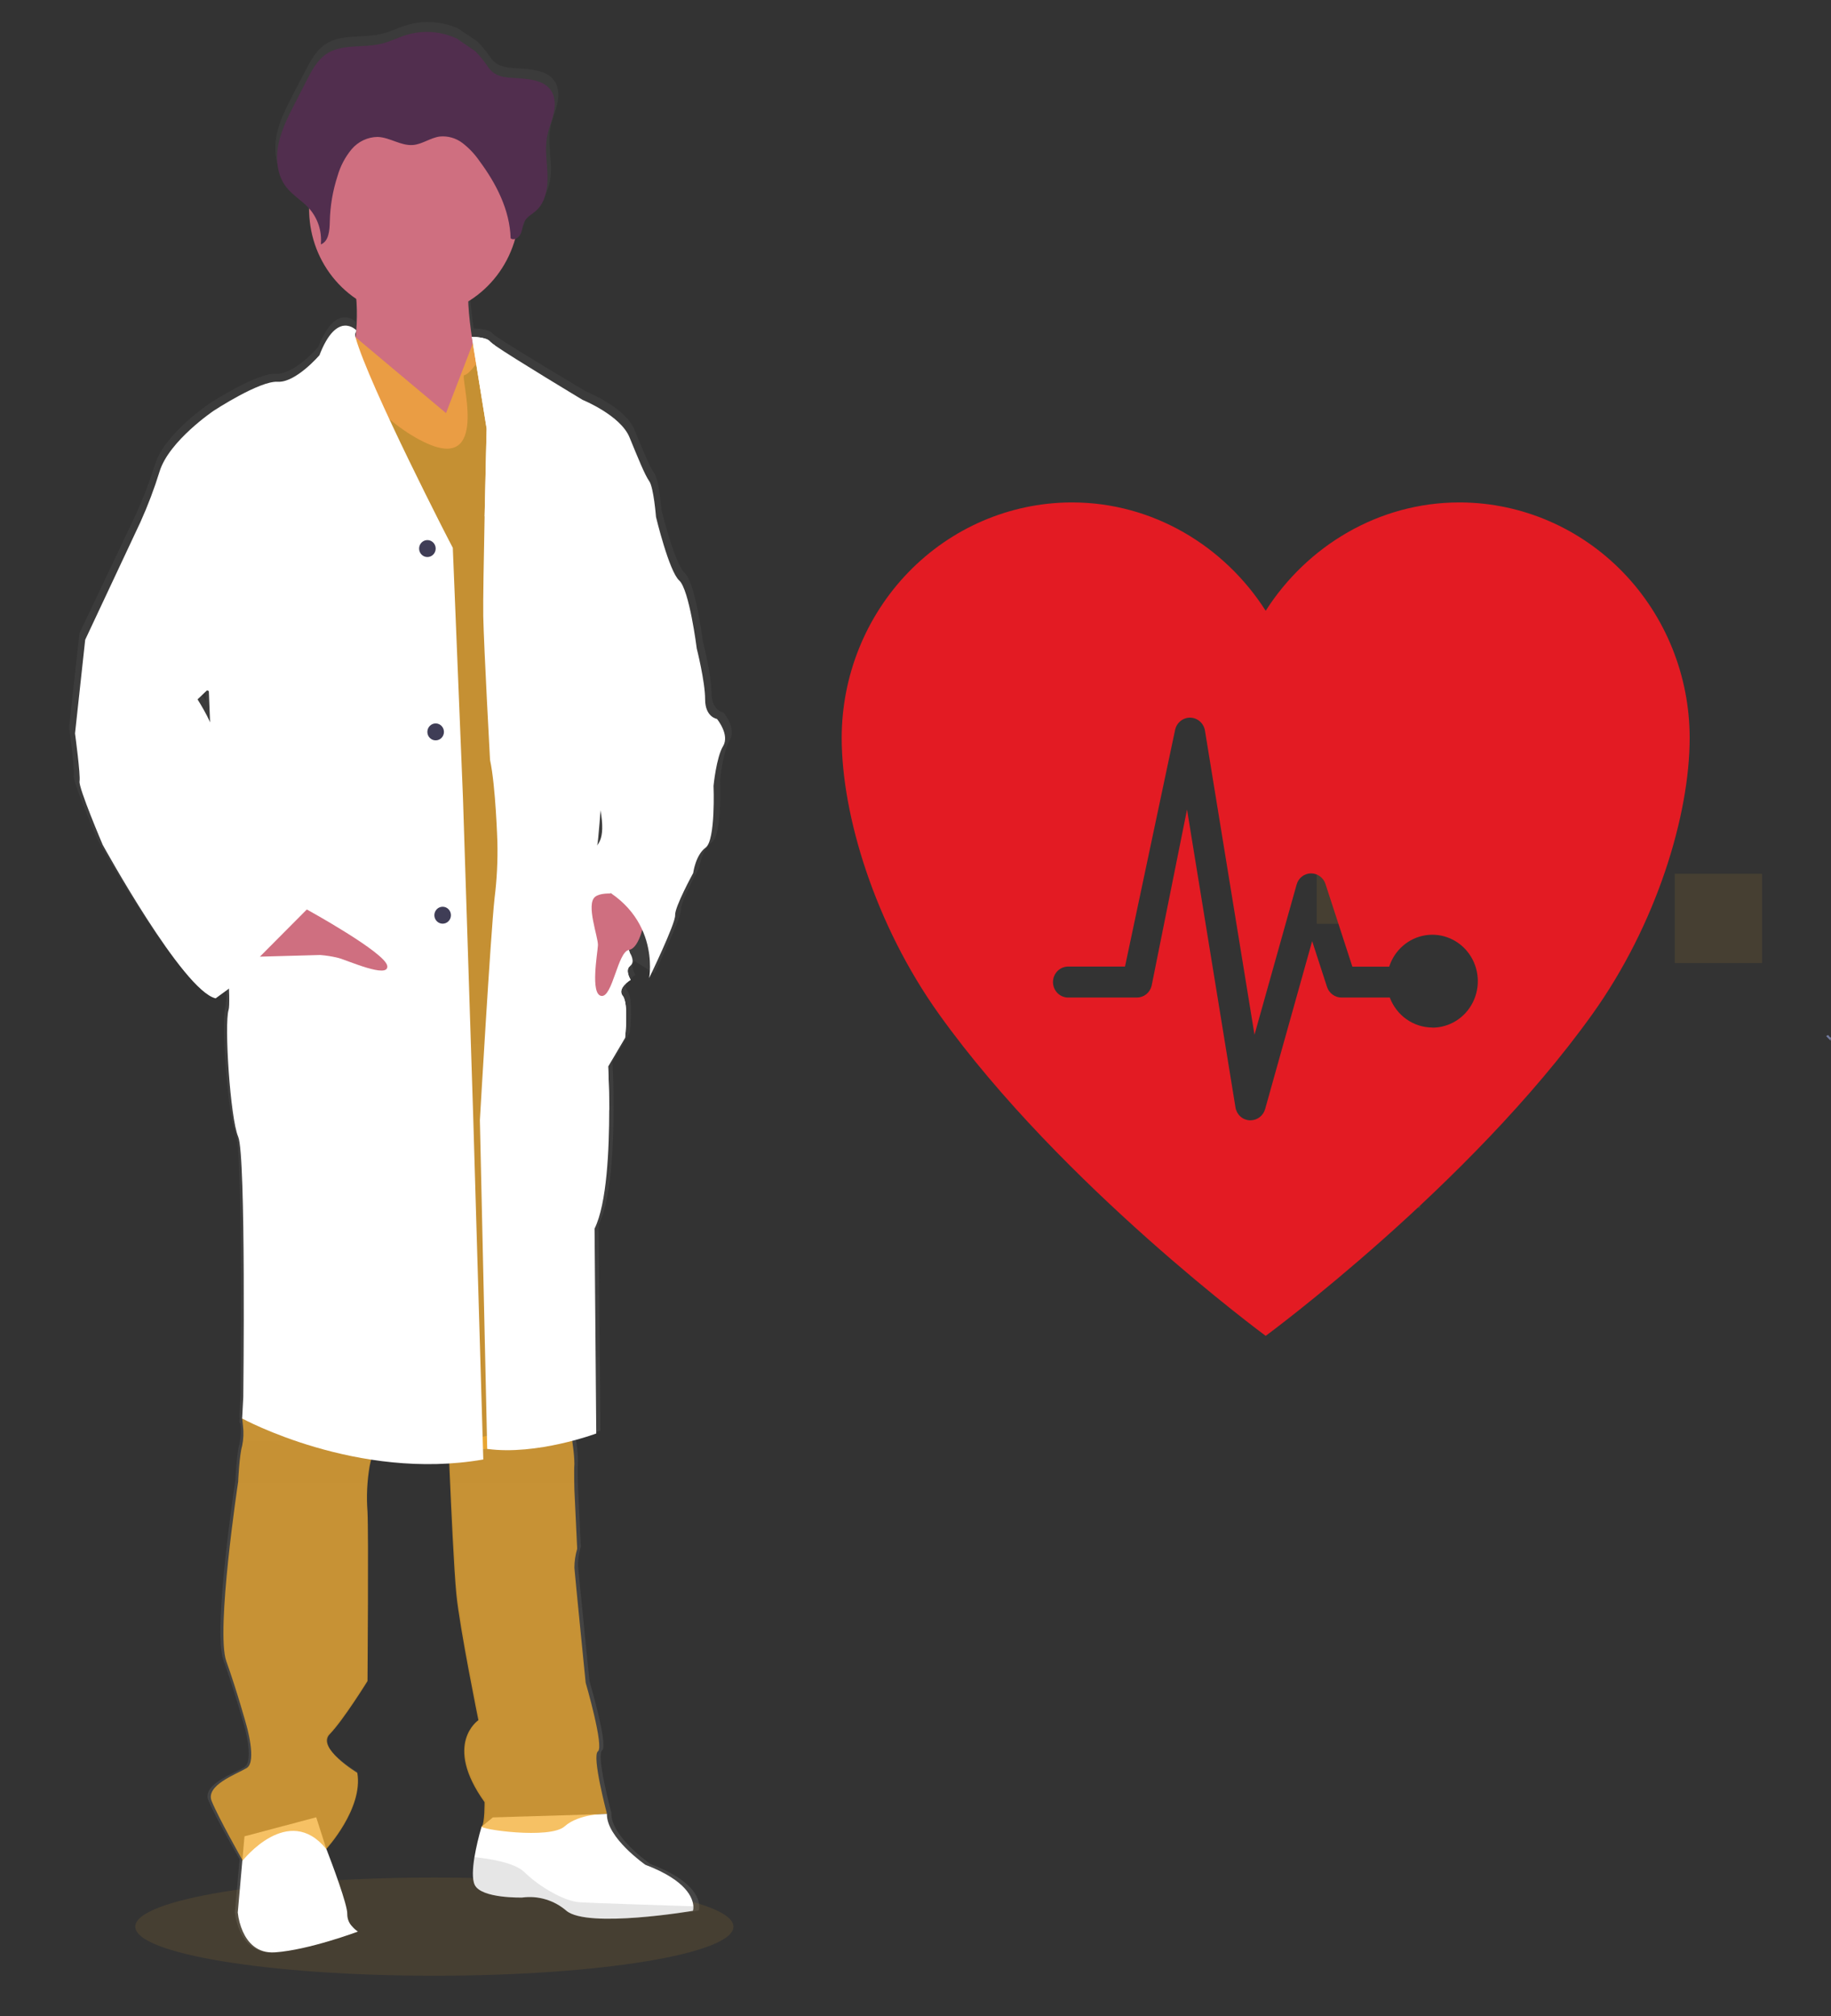 <svg width="583" height="642" viewBox="0 0 583 642" fill="none" xmlns="http://www.w3.org/2000/svg">
<rect x="0" y="0" width="583" height="642" fill="#333333" stroke="none"/>
<g id="undraw_medicine_b1ol 1" clip-path="url(#clip0)">
<path id="Vector" opacity="0.1" d="M452.189 250.554H419.243V260.604H452.189V250.554Z" fill="#F3AC30"/>
<path id="Vector_2" opacity="0.1" d="M452.189 264.87H419.243V294.193H452.189V264.87Z" fill="#F3AC30"/>
<path id="Vector_3" opacity="0.1" d="M452.189 341.028H419.243V384.677H452.189V341.028Z" fill="#F3AC30"/>
<path id="Vector_4" opacity="0.1" d="M561.045 278.268H533.25V306.681H561.045V278.268Z" fill="#F3AC30"/>
<path id="Vector_5" d="M581.482 329.989C581.564 329.882 581.667 329.793 581.785 329.729C581.853 329.684 581.933 329.661 582.014 329.661C582.096 329.661 582.175 329.684 582.244 329.729C582.31 329.811 582.366 329.902 582.41 329.999C582.475 330.109 582.563 330.203 582.667 330.274C582.772 330.345 582.891 330.391 583.016 330.408L582.869 331.407L581.482 329.989Z" fill="#727A9C"/>
<path id="heart" d="M465.313 160H464.665C438.899 160 416.112 173.937 403.004 194.503C389.897 173.937 367.11 160 341.344 160H340.696C321.359 160.188 302.876 168.17 289.264 182.21C275.652 196.25 268.01 215.215 268 234.982C268 259.529 278.517 294.358 299.025 323.018C338.097 377.629 403.004 425.407 403.004 425.407C403.004 425.407 467.912 377.637 506.975 323.018C527.491 294.358 538 259.529 538 234.982C537.99 215.216 530.349 196.253 516.739 182.213C503.128 168.173 484.648 160.191 465.313 160ZM456.048 327.22C453.113 327.208 450.251 326.29 447.836 324.586C445.421 322.881 443.567 320.47 442.517 317.669H427.113C426.098 317.663 425.111 317.333 424.289 316.725C423.467 316.118 422.851 315.263 422.527 314.28L417.796 299.707L402.823 353.188C402.531 354.217 401.921 355.122 401.083 355.767C400.246 356.411 399.226 356.761 398.177 356.762H397.875C396.781 356.708 395.739 356.272 394.921 355.527C394.104 354.781 393.562 353.772 393.385 352.667L377.955 257.799L366.678 313.936C366.419 315.002 365.819 315.949 364.972 316.626C364.125 317.303 363.081 317.67 362.007 317.669H340.307C339.657 317.698 339.008 317.591 338.399 317.356C337.789 317.121 337.233 316.762 336.763 316.302C336.293 315.841 335.919 315.288 335.664 314.676C335.408 314.064 335.276 313.405 335.276 312.74C335.276 312.074 335.408 311.416 335.664 310.804C335.919 310.191 336.293 309.638 336.763 309.178C337.233 308.717 337.789 308.359 338.399 308.124C339.008 307.889 339.657 307.782 340.307 307.81H358.207L374.181 232.334C374.444 231.218 375.077 230.23 375.973 229.538C376.869 228.847 377.972 228.495 379.094 228.543C380.216 228.591 381.286 229.036 382.123 229.801C382.959 230.567 383.51 231.606 383.68 232.74L399.438 329.515L412.857 281.666C413.136 280.658 413.727 279.77 414.541 279.133C415.354 278.497 416.348 278.147 417.373 278.135H417.467C418.482 278.135 419.471 278.463 420.293 279.072C421.115 279.681 421.727 280.539 422.044 281.525L430.601 307.837H442.327C443.161 305.247 444.678 302.944 446.711 301.181C448.745 299.417 451.215 298.263 453.85 297.844C456.485 297.425 459.182 297.759 461.643 298.808C464.104 299.857 466.234 301.581 467.797 303.789C469.361 305.998 470.297 308.604 470.502 311.322C470.708 314.04 470.174 316.763 468.962 319.19C467.749 321.618 465.903 323.656 463.629 325.079C461.355 326.502 458.74 327.255 456.073 327.255L456.048 327.22Z" fill="#E31B23"/>
<path id="Vector_6" d="M230.388 226.933C230.388 226.933 226.538 226.384 226.538 220.649C226.538 214.914 223.782 204.204 223.782 204.204C223.782 204.155 221.397 185.552 218.103 182.595C214.81 179.638 210.578 162.274 210.578 162.274C210.578 162.274 209.855 152.853 208.379 150.825C206.903 148.797 204.909 143.832 201.967 136.748C199.026 129.665 186.76 124.76 186.76 124.76C186.76 124.76 164.584 111.612 158.3 107.326C157.729 106.974 157.195 106.562 156.707 106.097C155.612 104.629 150.843 104.599 150.843 104.599C150.344 101.382 149.865 97.685 149.709 94.338C149.709 93.979 149.709 93.619 149.66 93.26C156.668 89.025 161.946 82.349 164.526 74.457C164.643 74.078 164.741 73.678 164.848 73.298C165.268 73.157 165.654 72.928 165.982 72.625C166.311 72.322 166.573 71.953 166.754 71.54C167.321 70.251 167.33 68.743 168.034 67.544C168.855 66.125 170.419 65.366 171.65 64.297C174.758 61.599 175.56 57.054 175.413 52.918C175.315 49.571 174.788 46.194 174.993 42.867L175.051 42.028C175.11 41.528 175.179 41.029 175.266 40.549C175.745 38.072 176.791 35.734 177.378 33.276C177.964 30.819 178.023 28.051 176.654 25.933C174.651 22.826 170.478 22.207 166.812 21.887C162.659 21.527 158.945 21.997 156.287 18.47C155.042 16.627 153.643 14.899 152.104 13.305C151.556 12.786 146.239 9.469 146.239 9.249C141.05 6.792 135.169 6.331 129.674 7.95C126.917 8.769 124.318 10.108 121.523 10.777C115.492 12.236 108.553 10.658 103.432 14.184C100.578 16.182 98.868 19.359 97.265 22.456C95.962 25.007 94.639 27.555 93.297 30.099C91.137 34.285 88.938 38.541 88.029 43.177C87.838 44.186 87.72 45.207 87.677 46.234V46.284C87.677 46.654 87.677 47.023 87.677 47.393V47.862C87.677 48.212 87.677 48.552 87.736 48.861C87.794 49.171 87.785 49.271 87.814 49.481C87.843 49.691 87.892 50.16 87.951 50.48C88.01 50.8 88.127 51.359 88.244 51.799C88.293 51.989 88.361 52.168 88.42 52.348C88.518 52.688 88.635 53.017 88.762 53.347C88.831 53.517 88.899 53.697 88.977 53.867C89.124 54.216 89.3 54.556 89.476 54.866C89.554 55.006 89.612 55.136 89.691 55.265C89.963 55.73 90.263 56.177 90.59 56.604C92.681 59.272 95.76 60.97 98.037 63.468C98.037 63.568 98.037 63.667 98.037 63.757C98.037 64.037 98.037 64.307 98.037 64.587C98.158 70.157 99.608 75.613 102.262 80.479C104.916 85.346 108.693 89.476 113.264 92.51C113.264 92.89 113.313 93.279 113.332 93.659C113.523 96.625 113.487 99.601 113.225 102.561C112.827 102.082 112.329 101.7 111.767 101.444C111.206 101.188 110.595 101.064 109.98 101.082C109.56 101.061 109.139 101.098 108.729 101.192L108.641 101.122V101.212C106.491 101.751 103.842 104.039 101.311 110.543C101.311 110.543 93.61 119.415 87.746 119.045C81.882 118.675 67.036 128.276 67.036 128.276C67.036 128.276 52.552 137.887 49.444 147.678C47.706 153.23 45.624 158.662 43.208 163.943L25.303 201.657L22 231.579C22 231.579 23.828 244.886 23.466 246.914C23.104 248.942 30.982 267.235 30.982 267.235C30.982 267.235 57.008 313.981 67.642 316.378L68.404 315.829C68.859 316.072 69.342 316.256 69.841 316.378L72.03 314.8C72.162 316.559 72.106 318.328 71.864 320.075C70.398 324.69 72.411 354.812 74.972 360.716C77.532 366.621 76.624 444.038 76.624 444.038L76.262 450.871C76.262 450.871 76.262 451.091 76.35 451.47L76.262 453.089L76.526 453.229C76.8 455.396 76.711 457.596 76.262 459.733C75.343 462.73 74.972 471.202 74.972 471.202C74.972 471.202 67.652 519.037 71.121 528.647C74.591 538.258 77.542 548.788 77.542 548.788C77.542 548.788 81.207 560.777 77.718 562.825C74.229 564.873 64.309 568.31 66.352 573.305C68.209 577.921 75.255 590.289 76.301 592.097L76.213 593.047L74.776 608.961C75.009 611.063 75.567 613.113 76.428 615.036C78.002 618.503 81.061 622.099 86.876 621.709C87.853 621.64 88.987 621.52 90.082 621.37C100.725 619.911 113.831 615.056 113.831 615.056C113.15 614.614 112.527 614.087 111.974 613.487C111.451 612.969 111.036 612.348 110.756 611.661C110.475 610.974 110.334 610.235 110.342 609.491C110.498 606.594 105.191 592.787 103.872 589.39C103.667 588.9 103.559 588.621 103.559 588.621C103.559 588.621 115.659 575.693 113.645 564.234C113.645 564.234 100.256 556.241 104.663 551.856C109.071 547.47 116.949 534.872 116.949 534.872C116.949 534.872 117.31 487.766 116.949 480.733C116.571 475.851 116.798 470.94 117.623 466.117C117.77 465.387 117.945 464.678 118.131 463.979C124.227 464.909 130.381 465.386 136.544 465.407C138.792 465.407 141.079 465.407 143.386 465.267C143.386 465.933 143.415 466.653 143.474 467.425C143.982 479.094 144.93 499.555 145.702 507.158C146.797 518.057 152.846 547.43 152.846 547.43C152.846 547.43 141.304 555.003 154.86 573.665C154.86 573.665 154.86 580.428 153.96 581.408C153.001 584.608 152.227 587.864 151.644 591.158C151.077 594.675 150.843 598.232 151.761 600.08C153.96 604.496 167.155 604.136 167.155 604.136L167.477 604.076C169.968 603.813 172.485 604.058 174.883 604.797C177.28 605.536 179.51 606.755 181.443 608.382C186.457 612.498 205.486 610.69 215.787 609.381C219.823 608.862 222.521 608.382 222.521 608.382C222.652 607.915 222.698 607.427 222.658 606.943C222.55 604.356 220.566 598.681 207.118 593.616C207.118 593.616 194.471 584.924 194.647 577.351H194.383H192.917C193.983 577.291 194.667 577.351 194.667 577.351C194.667 577.351 189.712 558.869 191.735 557.37C193.758 555.872 187.698 535.391 187.698 535.391C187.698 535.391 184.229 501.024 184.043 498.616C184.051 496.55 184.357 494.496 184.952 492.522L184.043 473.68C184.043 473.68 183.867 467.415 184.043 465.377C184.013 463.608 183.873 461.843 183.623 460.092C183.535 459.393 183.447 458.664 183.349 457.944C188.089 456.716 191.168 455.577 191.168 455.577L190.62 389.989C194.647 381.996 195.39 364.463 195.37 352.025C195.37 344.032 195.019 338.118 195.019 338.118L200.521 328.936C200.521 328.936 201.791 317.947 199.778 315.539C198.889 314.45 199.29 313.321 200.023 312.392C200.403 312.084 200.805 311.803 201.225 311.553C201.225 311.553 201.166 311.463 201.098 311.333C201.482 311.005 201.89 310.708 202.319 310.444C202.319 310.444 200.365 307.347 202.114 306.038C203.756 307.177 205.222 308.036 206.336 308.736C206.258 309.465 206.18 309.884 206.18 309.884L206.649 308.885C207.724 309.505 208.379 309.884 208.379 309.884C208.379 309.884 216.999 292.331 216.813 289.744C216.628 287.156 222.677 276.256 222.677 276.256C222.677 276.256 223.41 270.532 226.714 268.134C230.017 265.736 229.274 248.363 229.274 248.363C229.274 248.363 230.193 239.311 232.392 235.615C234.591 231.918 230.388 226.933 230.388 226.933ZM65.453 219.23L65.619 223.416C64.641 221.808 63.938 220.649 63.938 220.649L65.453 219.23Z" fill="url(#paint0_linear)"/>
<g id="doctor">
<path id="Vector_7" d="M29.819 201.587L27.121 203.785L23.886 233.567C23.886 233.567 25.684 246.794 25.323 248.822C24.961 250.85 32.702 269.033 32.702 269.033C32.702 269.033 58.23 315.529 68.658 317.927L103.901 292.191L94.548 280.063C94.548 280.063 91.313 278.774 90.502 280.063C90.502 280.063 73.154 249.552 71.356 247.344C69.557 245.136 69.919 240.73 69.919 240.73C69.919 240.73 67.222 237.793 68.121 235.035C69.02 232.278 62.902 222.717 62.902 222.717L68.472 217.392L29.819 201.587Z" fill="white"/>
<g id="doc">
<path id="Vector_8" opacity="0.1" d="M138.303 629.182C190.899 629.182 233.535 622.182 233.535 613.547C233.535 604.912 190.899 597.912 138.303 597.912C85.708 597.912 43.071 604.912 43.071 613.547C43.071 622.182 85.708 629.182 138.303 629.182Z" fill="#F3AC30"/>
<path id="Vector_9" d="M113.958 615.116C113.958 615.116 98.32 620.99 87.57 621.729C81.862 622.119 78.862 618.542 77.317 615.096C76.474 613.18 75.93 611.14 75.705 609.051L77.102 593.216L77.845 584.784L100.686 578.72L103.921 588.83L104.224 589.6C105.523 592.977 110.733 606.714 110.576 609.581C110.57 610.315 110.709 611.043 110.984 611.721C111.259 612.399 111.666 613.014 112.179 613.527C112.704 614.132 113.301 614.666 113.958 615.116Z" fill="white"/>
<path id="Vector_10" d="M220.771 607.063C220.811 607.544 220.764 608.028 220.635 608.492C220.635 608.492 187.19 614.196 180.349 608.492C178.42 606.825 176.171 605.589 173.748 604.863C171.324 604.137 168.779 603.937 166.275 604.276C166.275 604.276 153.335 604.636 151.175 600.28C150.276 598.451 150.51 594.905 151.068 591.408C151.636 588.132 152.393 584.892 153.335 581.707L153.853 581.288L156.932 578.76L192.976 577.671H193.25C193.074 585.204 205.486 593.846 205.486 593.846C218.67 598.841 220.615 604.486 220.771 607.063Z" fill="white"/>
<path id="Vector_11" opacity="0.1" d="M220.771 607.063C220.806 607.545 220.756 608.028 220.625 608.492C220.625 608.492 187.19 614.196 180.349 608.492C178.421 606.827 176.174 605.591 173.752 604.865C171.33 604.139 168.787 603.939 166.285 604.276C166.285 604.276 153.335 604.636 151.185 600.28C150.286 598.441 150.51 594.905 151.068 591.408C156.052 591.918 163.92 593.186 167.008 596.214C171.68 600.819 179.596 605.415 184.453 605.774C188.255 606.024 210.998 606.764 220.771 607.063Z" fill="black"/>
<path id="Vector_12" d="M137.16 141.714C124.259 136.588 107.664 119.655 111.808 111.742C112.728 109.745 113.275 107.59 113.42 105.388C113.687 102.398 113.726 99.392 113.538 96.397C113.247 91.49 112.669 86.606 111.808 81.77C111.808 81.77 152.084 82.7 149.738 88.764C149.054 90.542 148.947 93.629 149.132 97.086C149.318 100.543 149.807 104.449 150.315 107.756C151.019 112.291 151.722 115.748 151.722 115.748C151.722 115.748 149.259 119.275 147.813 119.465C146.367 119.655 155.671 149.017 137.16 141.714Z" fill="#CF6F80"/>
<path id="Vector_13" d="M119.177 461.821C118.522 463.476 118.024 465.193 117.691 466.946C116.876 471.747 116.65 476.633 117.017 481.492C117.379 488.485 117.017 535.351 117.017 535.351C117.017 535.351 109.286 547.849 104.976 552.255C100.666 556.661 113.772 564.573 113.772 564.573C115.727 575.963 103.882 588.83 103.882 588.83C91.841 573.945 77.278 592.507 77.278 592.507C77.278 592.507 69.362 578.52 67.388 573.525C65.413 568.53 75.118 565.073 78.529 563.045C81.94 561.017 78.363 549.058 78.363 549.058C78.363 549.058 75.48 538.578 72.059 529.017C68.639 519.456 75.832 471.861 75.832 471.861C75.832 471.861 76.203 463.409 77.093 460.462C77.541 458.335 77.631 456.146 77.357 453.988C77.298 453.259 77.23 452.649 77.181 452.24C77.132 451.83 77.093 451.64 77.093 451.64L77.23 451.401L82.116 442.089C82.116 442.089 121.523 455.956 119.177 461.821Z" fill="#F3AC30" fill-opacity="0.75"/>
<path id="Vector_14" d="M193.259 577.621C193.259 577.621 184.463 577.431 179.772 581.617C175.081 585.803 152.406 582.537 153.384 581.617C154.361 580.698 154.283 573.895 154.283 573.895C140.981 555.332 152.328 547.799 152.328 547.799C152.328 547.799 146.386 518.577 145.311 507.737C144.558 500.164 143.63 479.814 143.132 468.195C142.917 463.199 142.789 459.763 142.789 459.763L153.657 457.525L155.055 457.235L181.267 451.86C181.267 451.86 181.991 456.855 182.479 460.942C182.723 462.686 182.86 464.445 182.89 466.207C182.714 468.205 182.89 474.459 182.89 474.459L183.779 493.211C183.198 495.178 182.898 497.221 182.89 499.275C183.066 501.663 186.477 535.851 186.477 535.851C186.477 535.851 192.409 556.251 190.386 557.72C188.363 559.189 193.259 577.621 193.259 577.621Z" fill="#F3AC30" fill-opacity="0.75"/>
<path id="Vector_15" d="M165.307 66.685C165.315 70.285 164.761 73.863 163.665 77.285C161.217 84.951 156.196 91.486 149.49 95.734C142.784 99.982 134.824 101.67 127.018 100.499C119.213 99.329 112.063 95.376 106.833 89.338C101.603 83.3 98.629 75.566 98.438 67.504C98.438 67.224 98.438 66.964 98.438 66.685C98.362 62.147 99.171 57.638 100.817 53.423C102.464 49.208 104.915 45.37 108.027 42.133C111.14 38.897 114.852 36.326 118.947 34.571C123.042 32.816 127.437 31.913 131.877 31.913C136.318 31.913 140.713 32.816 144.808 34.571C148.903 36.326 152.615 38.897 155.728 42.133C158.84 45.37 161.291 49.208 162.938 53.423C164.584 57.638 165.393 62.147 165.317 66.685H165.307Z" fill="#CF6F80"/>
<path id="Vector_16" d="M182.831 207.282L168.083 460.542L148.849 461.831L99.044 314.98L107.214 140.635L108.934 103.8L131.081 122.392L142.017 131.553L150.569 109.304L166.47 123.471L182.831 207.282Z" fill="#F3AC30" fill-opacity="0.75"/>
<path id="Vector_17" d="M153.882 464.778C113.811 471.771 77.102 451.72 77.102 451.72L77.464 444.927C77.464 444.927 78.373 367.91 75.842 362.005C73.31 356.101 71.356 326.159 72.792 321.563C74.229 316.968 67.583 248.053 67.583 248.053L66.498 220.079L27.131 203.725L44.723 166.24C47.094 160.983 49.138 155.577 50.841 150.056C53.891 140.325 68.101 130.764 68.101 130.764C68.101 130.764 82.663 121.213 88.41 121.573C94.157 121.932 101.712 113.121 101.712 113.121C107.292 98.604 113.44 105.178 113.44 105.178C113.44 105.868 112.853 106.177 113.166 107.326C117.467 122.782 143.698 173.613 144.177 174.503L147.412 254.087L150.647 354.802L153.882 464.778Z" fill="white"/>
<path id="Vector_18" d="M144.168 174.563C139.848 172.724 117.017 146.079 117.017 146.079V140.015C116.186 138.017 111.251 139.236 107.244 140.635L108.973 103.799L110.928 105.458C115.219 120.903 143.689 173.683 144.168 174.563Z" fill="white"/>
<path id="Vector_19" d="M77.102 305.239C77.64 305.239 104.966 302.302 104.966 302.302C104.966 302.302 121.503 335.57 120.428 343.653C119.353 351.735 117.369 358.908 110.723 357.639C104.077 356.371 74.903 358.638 74.903 358.638L77.102 305.239Z" fill="white"/>
<path id="Vector_20" d="M97.695 289.624C97.695 289.624 122.774 303.401 123.311 307.607C123.849 311.813 110.547 305.768 107.674 305.039C105.782 304.573 103.857 304.266 101.917 304.12L82.751 304.649L97.695 289.624Z" fill="#CF6F80"/>
<path id="Vector_21" d="M136.085 177.39C137.542 177.39 138.724 176.182 138.724 174.692C138.724 173.203 137.542 171.995 136.085 171.995C134.627 171.995 133.446 173.203 133.446 174.692C133.446 176.182 134.627 177.39 136.085 177.39Z" fill="#3F3D56"/>
<path id="Vector_22" d="M140.942 294.149C142.4 294.149 143.581 292.942 143.581 291.452C143.581 289.962 142.4 288.754 140.942 288.754C139.485 288.754 138.303 289.962 138.303 291.452C138.303 292.942 139.485 294.149 140.942 294.149Z" fill="#3F3D56"/>
<path id="Vector_23" d="M138.714 235.775C140.171 235.775 141.353 234.567 141.353 233.077C141.353 231.587 140.171 230.38 138.714 230.38C137.257 230.38 136.075 231.587 136.075 233.077C136.075 234.567 137.257 235.775 138.714 235.775Z" fill="#3F3D56"/>
<path id="Vector_24" d="M200.628 303.56C200.628 303.56 202.417 306.318 200.628 307.607C198.84 308.895 200.795 312.013 200.795 312.013C200.795 312.013 196.338 314.73 198.293 317.148C200.247 319.565 199.016 330.485 199.016 330.485L193.621 339.616C193.621 339.616 193.943 345.501 193.973 353.453C193.973 365.862 193.259 383.305 189.311 391.258L189.848 456.506C189.848 456.506 170.927 463.559 155.133 461.411L152.797 356.71C152.797 356.71 156.218 297.336 157.479 285.947C158.218 280.034 158.515 274.073 158.368 268.114C158.368 268.114 157.831 250.291 156.032 242.019C156.032 242.019 154.078 206.183 153.872 196.262C153.785 191.517 154.039 177.67 154.303 164.502C154.605 150.106 154.948 136.529 154.948 136.529L150.237 107.286C150.237 107.286 154.948 107.286 156.032 108.775C156.509 109.24 157.034 109.652 157.596 110.004C163.753 114.26 185.519 127.347 185.519 127.347C185.519 127.347 197.55 132.243 200.433 139.256C203.316 146.269 205.32 151.245 206.727 153.243C208.134 155.241 208.877 164.632 208.877 164.632C208.877 164.632 213.021 181.916 216.256 184.843C219.491 187.77 221.827 206.352 221.827 206.352L193.24 229.331C193.24 229.331 190.728 267.555 190.181 269.033C189.633 270.512 200.628 303.56 200.628 303.56Z" fill="white"/>
<path id="Vector_25" d="M165.307 142.803L167.897 150.495L154.312 164.482C154.615 150.086 154.957 136.509 154.957 136.509L150.237 107.266C150.237 107.266 154.957 107.266 156.032 108.755C156.512 109.217 157.036 109.629 157.596 109.984L169.158 144.041L165.307 142.803Z" fill="white"/>
<path id="Vector_26" d="M145.721 12.406C140.643 9.964 134.866 9.502 129.478 11.107C126.771 11.926 124.22 13.255 121.474 13.925C115.61 15.373 108.768 13.805 103.735 17.311C100.94 19.309 99.259 22.466 97.695 25.534L93.786 33.146C91.655 37.312 89.505 41.548 88.615 46.134C87.726 50.72 88.264 55.855 91.108 59.541C93.18 62.229 96.239 63.917 98.487 66.445C99.833 67.982 100.855 69.787 101.487 71.747C102.12 73.707 102.349 75.779 102.161 77.834C104.712 76.835 104.957 73.318 105.015 70.521C105.124 65.572 105.961 60.669 107.498 55.975C108.39 52.878 109.904 50.006 111.945 47.543C112.975 46.322 114.248 45.34 115.679 44.661C117.109 43.983 118.665 43.623 120.242 43.606C124.152 43.746 127.66 46.504 131.531 46.174C134.463 45.924 137.062 43.876 140.014 43.477C142.616 43.225 145.217 43.977 147.305 45.585C149.371 47.187 151.181 49.108 152.67 51.279C158.007 58.462 162.336 66.884 162.59 75.896C163.695 76.725 165.288 75.646 165.835 74.367C166.382 73.089 166.402 71.59 167.096 70.371C167.897 68.963 169.432 68.213 170.634 67.154C173.683 64.467 174.446 59.941 174.328 55.835C174.211 51.729 173.429 47.563 174.191 43.526C174.651 41.049 175.687 38.731 176.254 36.283C176.82 33.836 176.889 31.088 175.55 28.98C173.595 25.883 169.481 25.274 165.894 24.984C161.818 24.624 158.173 25.084 155.573 21.577C154.353 19.747 152.979 18.029 151.468 16.442C150.95 15.923 145.721 12.626 145.721 12.406Z" fill="#512E4E"/>
<path id="Vector_27" d="M198.293 317.148C200.247 319.575 199.016 330.485 199.016 330.485L193.621 339.616C193.621 339.616 193.943 345.501 193.973 353.453L184.737 356.401C183.934 356.656 183.083 356.711 182.256 356.562C181.428 356.413 180.647 356.064 179.977 355.544C179.308 355.024 178.77 354.348 178.408 353.573C178.046 352.797 177.87 351.944 177.896 351.086L179.469 299.364L200.638 307.637C198.83 308.915 200.804 312.042 200.804 312.042C200.804 312.042 196.338 314.73 198.293 317.148Z" fill="white"/>
<path id="Vector_28" d="M205.3 292.571C205.3 292.571 203.863 301.952 200.267 302.501C196.67 303.051 195.058 317.677 191.471 317.158C187.884 316.638 190.259 303.56 190.386 301.023C190.513 298.485 186.477 287.975 189.497 285.587C192.517 283.2 202.075 285.587 202.075 285.587L205.3 292.571Z" fill="#CF6F80"/>
<path id="Vector_29" d="M215.885 204.344L221.807 206.342C221.807 206.342 224.515 217.002 224.515 222.697C224.515 228.392 228.287 228.951 228.287 228.951C228.287 228.951 232.421 233.946 230.242 237.583C228.062 241.219 227.193 250.271 227.193 250.271C227.193 250.271 227.906 267.545 224.671 269.932C221.436 272.32 220.713 278.025 220.713 278.025C220.713 278.025 214.78 288.864 214.966 291.442C215.152 294.02 206.688 311.473 206.688 311.473C206.688 311.473 210.832 289.784 186.731 280.412C186.731 280.412 186.555 273.049 188.353 271.031C190.151 269.013 192.956 268.094 191.197 257.894C189.438 247.693 190.689 235.505 190.689 233.057C190.689 230.61 196.084 215.344 196.084 215.344L215.885 204.344Z" fill="white"/>
</g>
</g>
</g>
<defs>
<linearGradient id="paint0_linear" x1="127.504" y1="621.759" x2="127.504" y2="7.001" gradientUnits="userSpaceOnUse">
<stop stop-color="#808080" stop-opacity="0.25"/>
<stop offset="0.54" stop-color="#808080" stop-opacity="0.12"/>
<stop offset="1" stop-color="#808080" stop-opacity="0.1"/>
</linearGradient>
<clipPath id="clip0">
<rect width="583" height="642" fill="white"/>
</clipPath>
</defs>
</svg>
